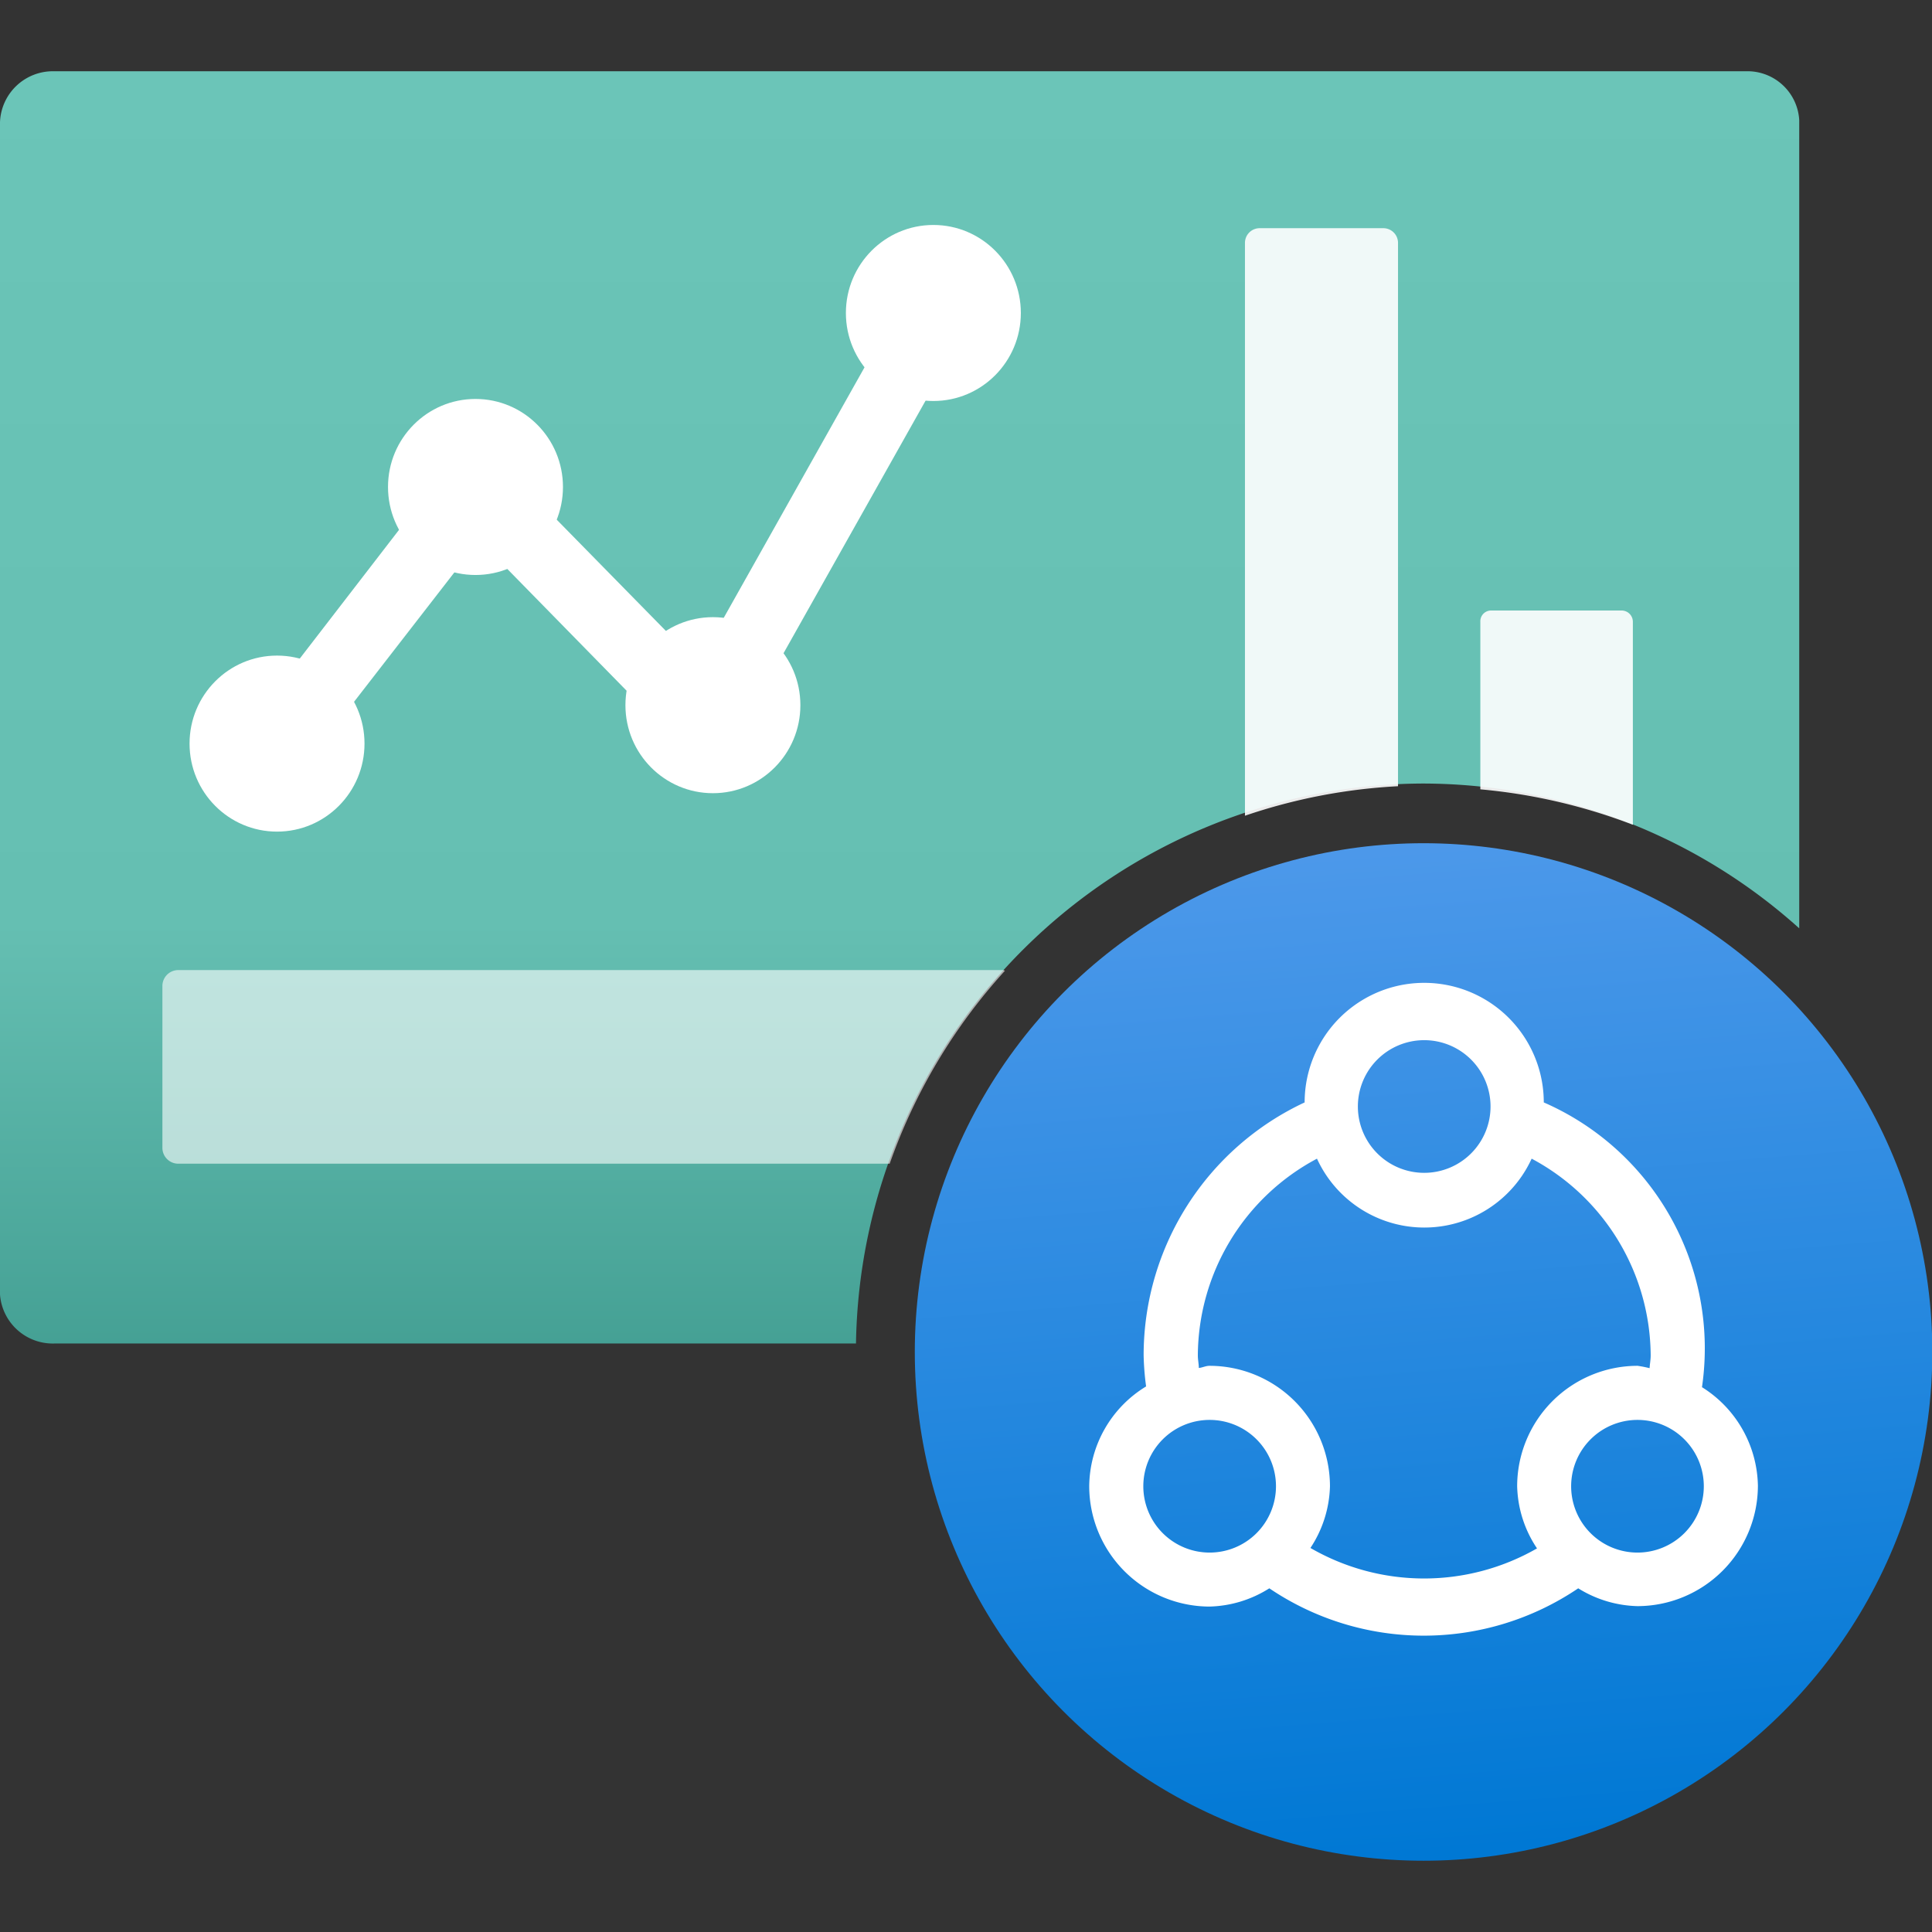 <svg viewBox='0 0 18 18' xmlns='http://www.w3.org/2000/svg'><rect x="0" y="0" width="18" height="18" fill="#333333" stroke="none"/><g><defs><linearGradient id='8bfafa23-5cea-4ce3-a60e-039352f4684a' x1='8.378' y1='-.701' x2='8.378' y2='14.815' gradientUnits='userSpaceOnUse'><stop offset='0' stop-color='#6cc6b9'/><stop offset='.6' stop-color='#65bfb2'/><stop offset='.9' stop-color='#3f9b8f'/><stop offset='1' stop-color='#258277'/></linearGradient><linearGradient id='db787ccd-67a1-4efc-a9d4-3e492955edfb' x1='12.709' y1='5.715' x2='13.637' y2='17.25' gradientUnits='userSpaceOnUse'><stop offset='0' stop-color='#5ea0ef'/><stop offset='1' stop-color='#0078d4'/></linearGradient></defs><path d='M13.263 7.3a5.253 5.253 0 0 1 3.5 1.349v-7.53a.483.483 0 0 0-.5-.455H.508A.493.493 0 0 0 0 1.138v10.923a.493.493 0 0 0 .511.456h7.464A5.3 5.3 0 0 1 13.263 7.3Z' fill='url(#8bfafa23-5cea-4ce3-a60e-039352f4684a)'/><path d='M13.025 7.325V2.264a.137.137 0 0 0-.137-.138h-1.152a.137.137 0 0 0-.137.138V7.6a5.259 5.259 0 0 1 1.426-.275Z' fill-opacity='.9' fill='#ffffff'/><path d='M9.363 9.044c-.006 0-.009-.006-.015-.006H1.661a.148.148 0 0 0-.148.148v1.508a.148.148 0 0 0 .148.148h6.628a5.267 5.267 0 0 1 1.074-1.798Z' fill-opacity='.6' fill='#ffffff'/><path d='M15.213 7.684V5.793a.105.105 0 0 0-.106-.105h-1.215a.1.1 0 0 0-.1.105v1.561a5.285 5.285 0 0 1 1.421.33Z' fill-opacity='.9' fill='#ffffff'/><path d='m8.487 2.653-1.984 3.53-2.098-2.138-2.162 2.804.507.397 1.715-2.212 2.177 2.222 2.407-4.28-.562-.323z' fill='#ffffff'/><ellipse cx='4.43' cy='4.537' rx='.815' ry='.82' fill='#ffffff'/><ellipse cx='6.642' cy='6.57' rx='.815' ry='.82' fill='#ffffff'/><ellipse cx='8.696' cy='2.916' rx='.815' ry='.82' fill='#ffffff'/><ellipse cx='2.581' cy='6.928' rx='.815' ry='.82' fill='#ffffff'/><circle cx='13.263' cy='12.596' r='4.74' fill='url(#db787ccd-67a1-4efc-a9d4-3e492955edfb)'/><path d='M15.857 12.924a2.5 2.5 0 0 0-1.474-2.653 1.114 1.114 0 0 0-2.228 0 2.6 2.6 0 0 0-1.5 2.357 2.521 2.521 0 0 0 .023.289 1.1 1.1 0 0 0-.53.929 1.123 1.123 0 0 0 1.121 1.122 1.089 1.089 0 0 0 .557-.17 2.568 2.568 0 0 0 2.878 0 1.093 1.093 0 0 0 .552.166 1.124 1.124 0 0 0 1.122-1.122 1.105 1.105 0 0 0-.521-.918Zm-2.588-3.233a.618.618 0 1 1-.618.618.618.618 0 0 1 .618-.618Zm-2.617 4.156a.618.618 0 1 1 .617.618.618.618 0 0 1-.617-.618Zm1.557.575a1.09 1.09 0 0 0 .182-.575 1.123 1.123 0 0 0-1.122-1.122c-.036 0-.066.017-.1.02 0-.039-.009-.076-.009-.116a2.088 2.088 0 0 1 1.11-1.834 1.1 1.1 0 0 0 2 0 2.091 2.091 0 0 1 1.109 1.834c0 .04-.008.079-.01.118a1.055 1.055 0 0 0-.112-.022 1.123 1.123 0 0 0-1.122 1.122 1.084 1.084 0 0 0 .185.579 2.114 2.114 0 0 1-2.111-.004Zm3.047.043a.618.618 0 1 1 .618-.618.618.618 0 0 1-.618.618Z' fill='#ffffff'/></g></svg>

